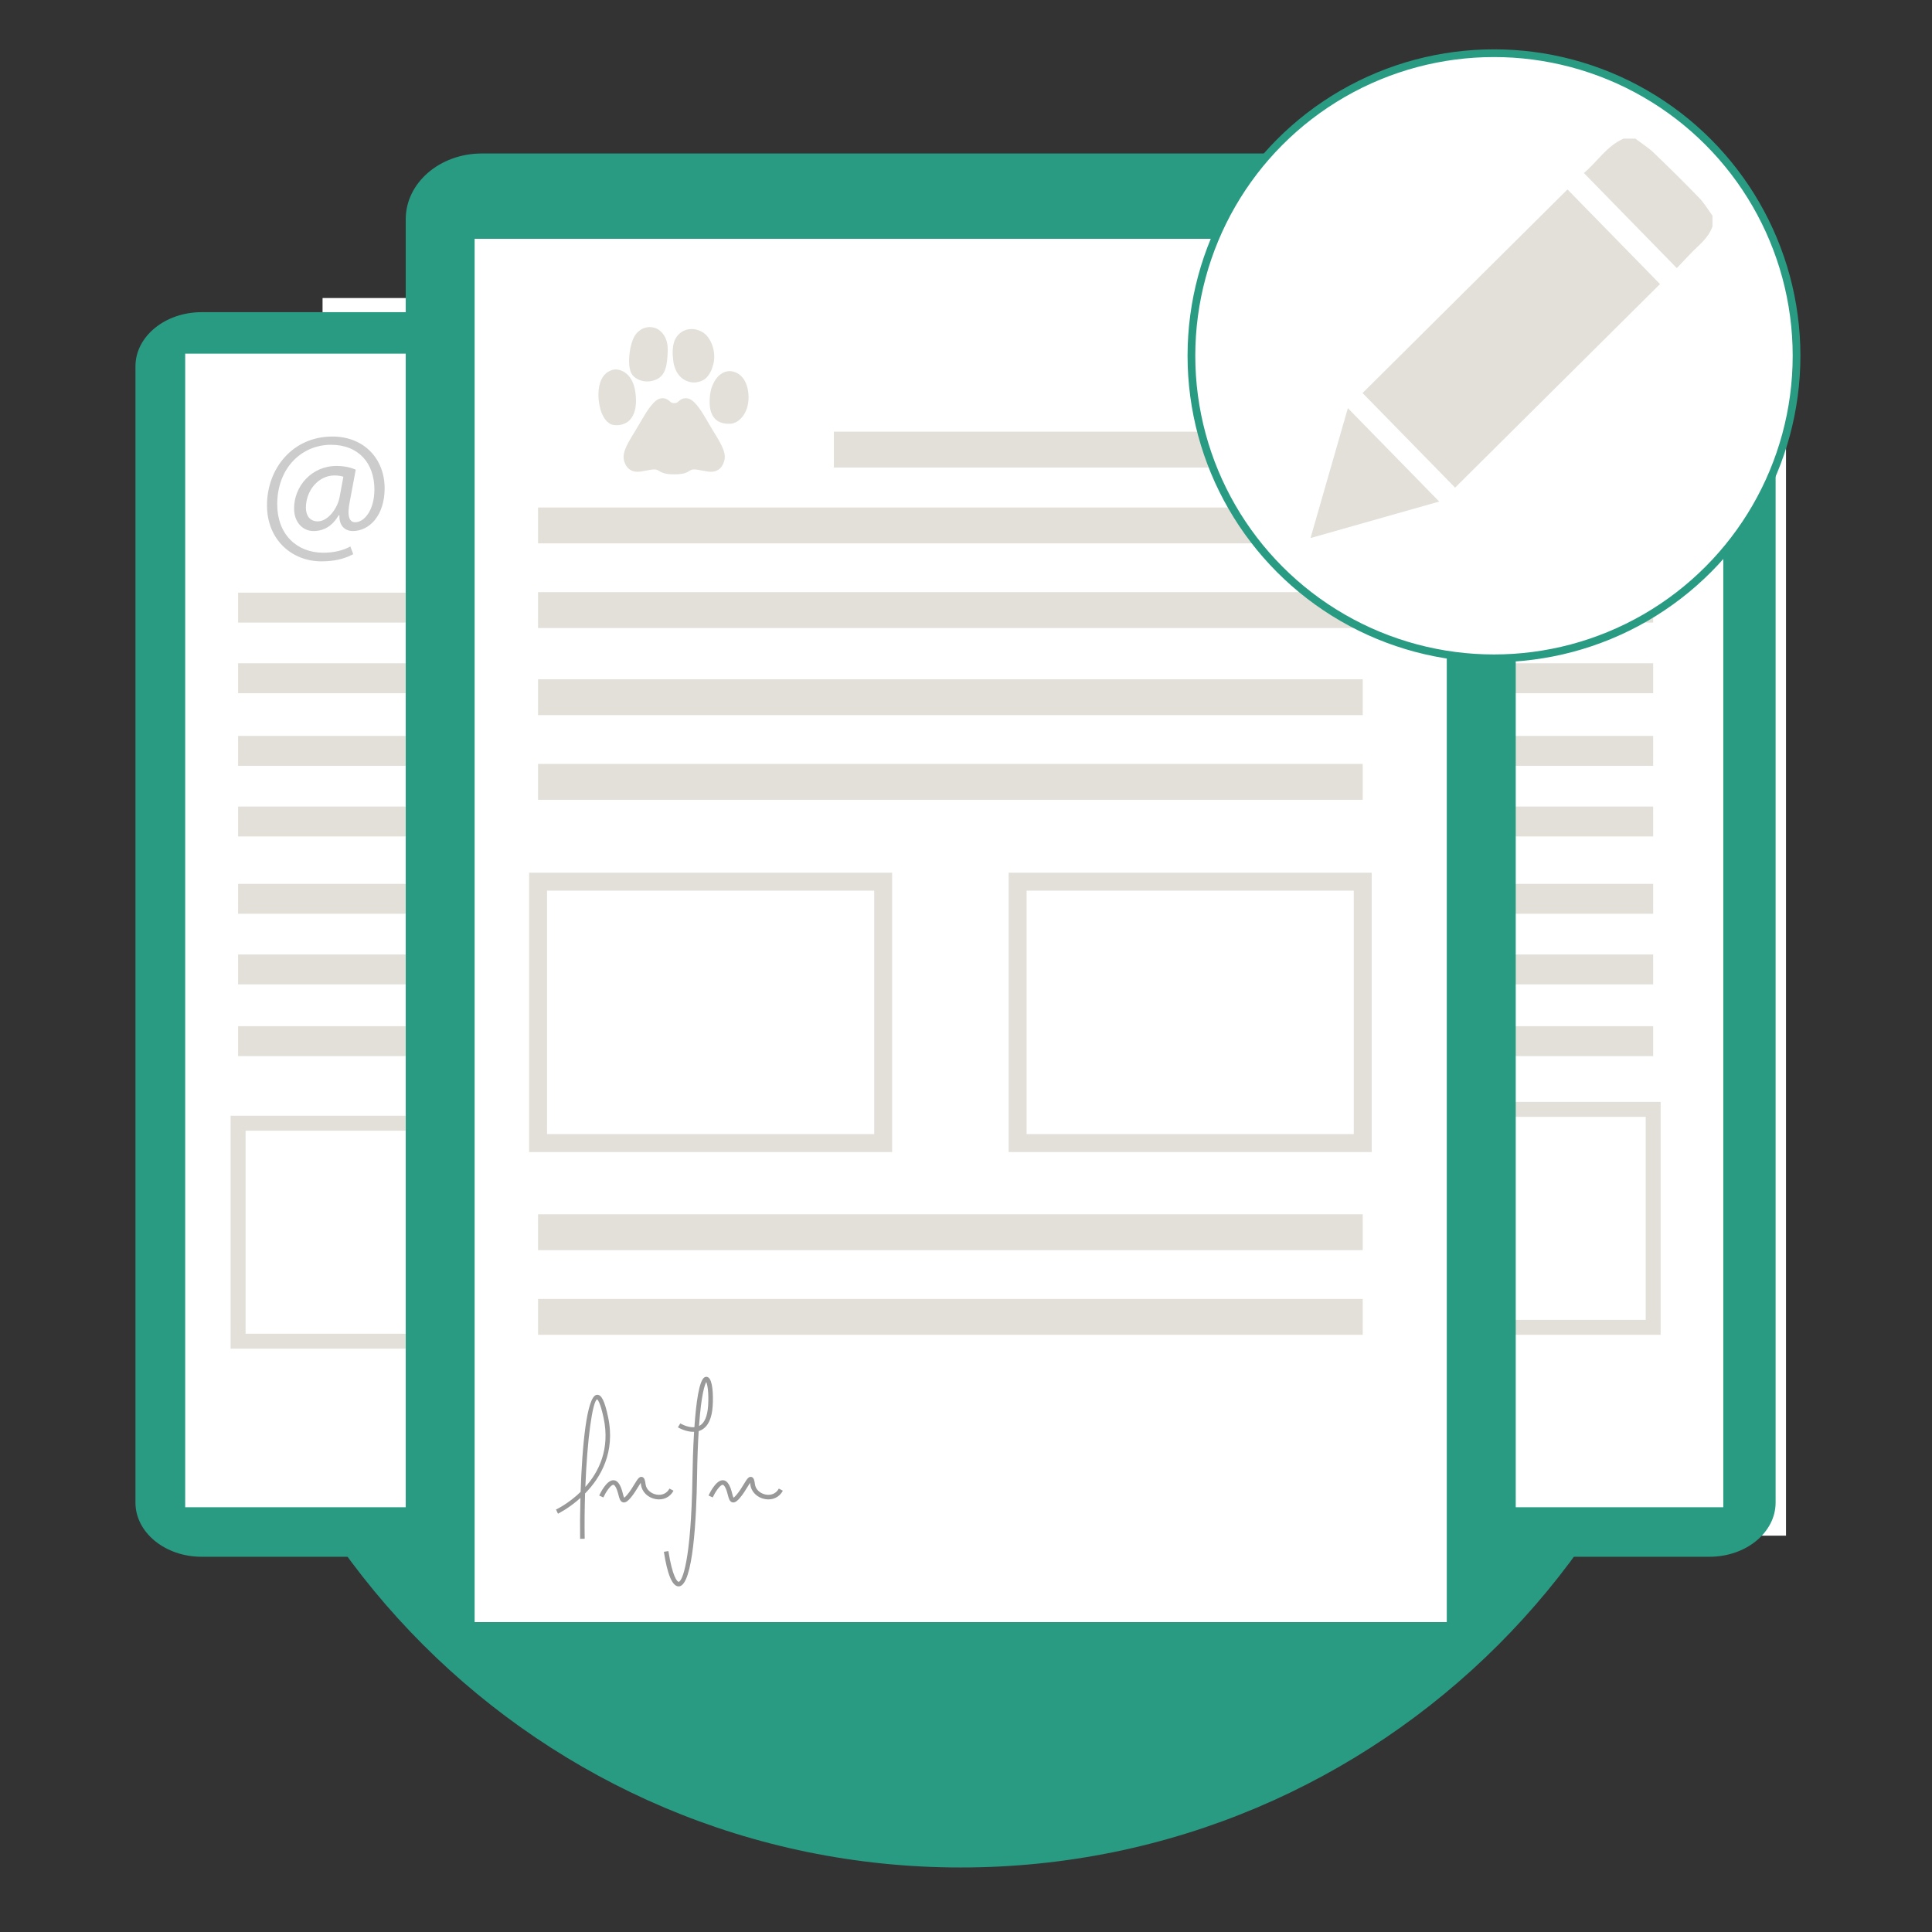 <?xml version="1.0" encoding="utf-8"?>
<!-- Generator: Adobe Illustrator 16.0.0, SVG Export Plug-In . SVG Version: 6.00 Build 0)  -->
<!DOCTYPE svg PUBLIC "-//W3C//DTD SVG 1.1//EN" "http://www.w3.org/Graphics/SVG/1.1/DTD/svg11.dtd">
<svg version="1.1" id="Layer_1" xmlns="http://www.w3.org/2000/svg" xmlns:xlink="http://www.w3.org/1999/xlink" x="0px" y="0px"
	 width="500px" height="500px" viewBox="0 0 500 500" enable-background="new 0 0 500 500" xml:space="preserve">
<rect x="0" y="0" width="500" height="500" fill="#333333" stroke="none"/>
<rect x="83.477" y="77.13" fill-rule="evenodd" clip-rule="evenodd" fill="#FFFFFF" width="378.741" height="320.3"/>
<path fill="#299B83" d="M459.526,388.87c0,7.739-7.672,14.02-17.127,14.02H226.503c-9.456,0-17.126-6.28-17.126-14.02V94.805
	c0-7.741,7.67-14.016,17.126-14.016h215.896c9.455,0,17.127,6.274,17.127,14.016V388.87z"/>
<path fill="#299B83" d="M445.39,286.546c0,108.676-88.089,196.757-196.753,196.757c-108.668,0-196.758-88.081-196.758-196.757
	c0-108.663,88.09-196.761,196.758-196.761C357.301,89.785,445.39,177.883,445.39,286.546z"/>
<g>
	<g>
		<rect x="236.167" y="91.524" fill="#FFFFFF" width="209.816" height="298.551"/>
	</g>
	<g>
		<path fill="#CCCCCC" d="M279.66,143.419c-2.552,1.344-5.152,1.856-8.262,1.856c-7.606,0-14.059-5.572-14.059-14.481
			c0-9.558,6.634-17.818,16.937-17.818c8.079,0,13.507,5.661,13.507,13.412c0,6.959-3.901,11.044-8.26,11.044
			c-1.861,0-3.575-1.253-3.436-4.085h-0.185c-1.627,2.739-3.762,4.085-6.547,4.085c-2.688,0-5.007-2.182-5.007-5.845
			c0-5.754,4.539-11.001,10.992-11.001c1.998,0,3.761,0.417,4.965,0.974l-1.571,8.4c-0.698,3.527-0.141,5.152,1.385,5.2
			c2.371,0.044,5.017-3.111,5.017-8.494c0-6.728-4.036-11.556-11.231-11.556c-7.567,0-13.919,5.985-13.919,15.407
			c0,7.75,5.057,12.53,11.926,12.53c2.641,0,5.101-0.557,7.005-1.625L279.66,143.419z M277.108,123.373
			c-0.467-0.142-1.255-0.327-2.319-0.327c-4.088,0-7.382,3.851-7.382,8.353c0,2.042,1.02,3.528,3.067,3.528
			c2.688,0,5.147-3.435,5.659-6.31L277.108,123.373z"/>
	</g>
	<g>
		<rect x="313.7" y="137.021" fill="#E3E0D9" width="114.142" height="7.739"/>
	</g>
	<g>
		<rect x="249.859" y="153.383" fill="#E3E0D9" width="177.982" height="7.741"/>
	</g>
	<g>
		<rect x="249.859" y="171.657" fill="#E3E0D9" width="177.982" height="7.739"/>
	</g>
	<g>
		<rect x="249.859" y="190.454" fill="#E3E0D9" width="177.982" height="7.739"/>
	</g>
	<g>
		<rect x="249.859" y="208.732" fill="#E3E0D9" width="177.982" height="7.738"/>
	</g>
	<g>
		<rect x="249.859" y="228.74" fill="#E3E0D9" width="177.982" height="7.739"/>
	</g>
	<g>
		<rect x="249.859" y="247.018" fill="#E3E0D9" width="177.982" height="7.738"/>
	</g>
	<g>
		<rect x="249.859" y="265.575" fill="#E3E0D9" width="177.982" height="7.739"/>
	</g>
	<g>
		<path fill="#E3E0D9" d="M326.277,292.489h-78.352V232.21h78.352V292.489z M251.795,288.62h70.614V236.08h-70.614V288.62z"/>
	</g>
	<g>
		<path fill="#E3E0D9" d="M429.776,345.446h-78.353v-60.279h78.353V345.446z M355.293,341.578h70.614v-52.541h-70.614V341.578z"/>
	</g>
</g>
<path fill="#299B83" d="M285.206,388.87c0,7.739-7.673,14.02-17.128,14.02H52.182c-9.457,0-17.126-6.28-17.126-14.02V94.805
	c0-7.741,7.67-14.016,17.126-14.016h215.896c9.455,0,17.128,6.274,17.128,14.016V388.87z"/>
<g>
	<g>
		<rect x="47.927" y="91.524" fill="#FFFFFF" width="209.816" height="298.551"/>
	</g>
	<g>
		<path fill="#CCCCCC" d="M91.419,143.419c-2.551,1.344-5.152,1.856-8.26,1.856c-7.606,0-14.059-5.572-14.059-14.481
			c0-9.558,6.633-17.818,16.936-17.818c8.078,0,13.507,5.661,13.507,13.412c0,6.959-3.901,11.044-8.26,11.044
			c-1.862,0-3.575-1.253-3.434-4.085h-0.187c-1.626,2.739-3.761,4.085-6.547,4.085c-2.687,0-5.006-2.182-5.006-5.845
			c0-5.754,4.54-11.001,10.991-11.001c1.999,0,3.761,0.417,4.966,0.974l-1.572,8.4c-0.697,3.527-0.14,5.152,1.387,5.2
			c2.369,0.044,5.016-3.111,5.016-8.494c0-6.728-4.037-11.556-11.232-11.556c-7.566,0-13.918,5.985-13.918,15.407
			c0,7.75,5.056,12.53,11.925,12.53c2.642,0,5.102-0.557,7.005-1.625L91.419,143.419z M88.868,123.373
			c-0.466-0.142-1.254-0.327-2.32-0.327c-4.086,0-7.38,3.851-7.38,8.353c0,2.042,1.02,3.528,3.067,3.528
			c2.687,0,5.147-3.435,5.659-6.31L88.868,123.373z"/>
	</g>
	<g>
		<rect x="125.459" y="137.021" fill="#E3E0D9" width="114.142" height="7.739"/>
	</g>
	<g>
		<rect x="61.62" y="153.383" fill="#E3E0D9" width="177.982" height="7.741"/>
	</g>
	<g>
		<rect x="61.62" y="171.657" fill="#E3E0D9" width="177.982" height="7.739"/>
	</g>
	<g>
		<rect x="61.62" y="190.454" fill="#E3E0D9" width="177.982" height="7.739"/>
	</g>
	<g>
		<rect x="61.62" y="208.732" fill="#E3E0D9" width="177.982" height="7.738"/>
	</g>
	<g>
		<rect x="61.62" y="228.74" fill="#E3E0D9" width="177.982" height="7.739"/>
	</g>
	<g>
		<rect x="61.62" y="247.018" fill="#E3E0D9" width="177.982" height="7.738"/>
	</g>
	<g>
		<rect x="61.62" y="265.575" fill="#E3E0D9" width="177.982" height="7.739"/>
	</g>
	<g>
		<path fill="#E3E0D9" d="M138.038,349.034H59.685v-60.278h78.353V349.034z M63.554,345.165h70.615v-52.54H63.554V345.165z"/>
	</g>
	<g>
		<path fill="#E3E0D9" d="M241.537,345.446h-78.353v-60.279h78.353V345.446z M167.054,341.578h70.612v-52.541h-70.612V341.578z"/>
	</g>
</g>
<path fill="#299B83" d="M392.271,413.391c0,9.391-8.808,17.001-19.67,17.001H124.672c-10.861,0-19.669-7.61-19.669-17.001V56.725
	c0-9.387,8.808-17,19.669-17h247.929c10.862,0,19.67,7.612,19.67,17V413.391z"/>
<g>
	<rect x="122.836" y="61.803" fill="#FFFFFF" width="251.589" height="357.995"/>
</g>
<g>
	<rect x="215.806" y="111.719" fill="#E3E0D9" width="136.867" height="9.279"/>
</g>
<g>
	<rect x="139.252" y="131.34" fill="#E3E0D9" width="213.421" height="9.279"/>
</g>
<g>
	<rect x="139.252" y="153.253" fill="#E3E0D9" width="213.421" height="9.279"/>
</g>
<g>
	<rect x="139.252" y="175.792" fill="#E3E0D9" width="213.421" height="9.279"/>
</g>
<g>
	<rect x="139.252" y="197.706" fill="#E3E0D9" width="213.421" height="9.279"/>
</g>
<g>
	<rect x="139.252" y="314.256" fill="#E3E0D9" width="213.421" height="9.279"/>
</g>
<g>
	<rect x="139.252" y="336.167" fill="#E3E0D9" width="213.421" height="9.279"/>
</g>
<g>
	<path fill="#E3E0D9" d="M230.885,298.145h-93.952v-72.286h93.952V298.145z M141.571,293.504h84.673v-63.006h-84.673V293.504z"/>
</g>
<g>
	<path fill="#E3E0D9" d="M354.994,298.145h-93.952v-72.286h93.952V298.145z M265.682,293.504h84.674v-63.006h-84.674V293.504z"/>
</g>
<g>
	<g>
		<g>
			<path fill="#999999" d="M150.134,398.249c-0.044-2.873-0.026-6.597,0.082-10.588c-3,2.713-5.75,4.045-5.813,4.083l-0.507-1.075
				c0.28-0.132,3.32-1.617,6.37-4.58c0.385-11.654,1.559-24.821,4.178-25.111c1.195-0.149,2.029,1.528,2.926,5.746
				c1.948,9.147-1.934,15.687-5.95,19.776c-0.121,3.754-0.167,7.716-0.104,11.73L150.134,398.249z M154.525,362.146
				c-1.195,0.59-2.551,10.268-3.04,22.673c3.465-3.883,6.447-9.764,4.731-17.852C155.278,362.586,154.598,362.179,154.525,362.146z"
				/>
		</g>
	</g>
	<g>
		<g>
			<path fill="#999999" d="M161.462,388.834c-0.067,0-0.145-0.01-0.222-0.026c-0.729-0.169-0.942-0.998-1.191-1.968
				c-0.213-0.796-0.449-1.713-0.956-2.347c-0.2-0.249-0.331-0.235-0.39-0.227c-0.761,0.096-1.975,2.011-2.556,3.271l-1.078-0.498
				c0.286-0.62,1.804-3.742,3.489-3.946c0.394-0.05,0.952,0.027,1.463,0.661c0.667,0.829,0.947,1.916,1.174,2.791
				c0.095,0.372,0.218,0.855,0.331,1.064c0.113-0.063,0.344-0.243,0.743-0.706c0.793-0.925,1.433-1.977,1.944-2.823
				c0.789-1.301,1.233-2.007,1.935-1.853c0.662,0.14,0.811,0.983,0.915,1.83c0.182,1.563,1.541,2.501,2.81,2.736
				c1.463,0.271,2.727-0.308,3.384-1.55l1.047,0.554c-0.902,1.704-2.683,2.527-4.654,2.166c-2.029-0.382-3.547-1.895-3.769-3.771
				c-0.018-0.181-0.041-0.327-0.059-0.444c-0.187,0.271-0.403,0.635-0.594,0.946c-0.539,0.884-1.205,1.981-2.057,2.983
				C162.672,388.259,162.083,388.834,161.462,388.834z"/>
		</g>
	</g>
	<g>
		<g>
			<path fill="#999999" d="M189.766,388.834c-0.067,0-0.145-0.01-0.221-0.026c-0.729-0.169-0.943-0.998-1.192-1.968
				c-0.212-0.796-0.448-1.713-0.956-2.347c-0.203-0.249-0.335-0.235-0.395-0.227c-0.756,0.096-1.975,2.011-2.551,3.271l-1.079-0.498
				c0.286-0.62,1.804-3.742,3.489-3.946c0.386-0.05,0.956,0.027,1.464,0.661c0.666,0.829,0.947,1.916,1.168,2.791
				c0.101,0.372,0.223,0.855,0.336,1.064c0.113-0.063,0.344-0.243,0.743-0.706c0.793-0.925,1.432-1.977,1.943-2.823
				c0.789-1.301,1.232-2.007,1.935-1.853c0.662,0.14,0.812,0.983,0.916,1.83c0.181,1.563,1.54,2.501,2.809,2.736
				c1.464,0.271,2.728-0.308,3.384-1.55l1.047,0.554c-0.902,1.704-2.682,2.527-4.648,2.166c-2.034-0.382-3.553-1.895-3.774-3.771
				c-0.018-0.181-0.041-0.327-0.058-0.444c-0.187,0.271-0.403,0.635-0.598,0.946c-0.535,0.884-1.202,1.981-2.058,2.983
				C190.972,388.259,190.388,388.834,189.766,388.834z"/>
		</g>
	</g>
	<g>
		<g>
			<path fill="#999999" d="M175.625,410.555c-1.612,0-2.899-3.008-3.814-8.952l1.173-0.183c1.033,6.68,2.324,7.993,2.65,7.949
				c0.875-0.06,3.235-5.067,3.575-27.223c0.041-2.863,0.154-7.249,0.421-11.59c-2.084,0.072-4.077-1.097-4.187-1.169l0.621-1.011
				c0.019,0.014,1.835,1.118,3.647,0.988c0.43-6.275,1.215-12.165,2.642-12.936c0.309-0.164,0.644-0.149,0.942,0.036
				c1.133,0.734,1.328,4.418,1.151,7.357c-0.199,3.24-1.182,5.342-2.922,6.253c-0.231,0.118-0.467,0.214-0.703,0.285
				c-0.199,3.122-0.353,7.001-0.425,11.804c-0.164,10.492-0.988,28.133-4.681,28.39
				C175.685,410.555,175.653,410.555,175.625,410.555z M182.78,357.671c-0.349,0.607-1.273,2.963-1.872,11.381
				c0.023-0.009,0.045-0.017,0.068-0.03c1.345-0.703,2.111-2.479,2.289-5.271C183.464,360.443,183.088,358.352,182.78,357.671z"/>
		</g>
	</g>
</g>
<circle fill-rule="evenodd" clip-rule="evenodd" fill="#FFFFFF" stroke="#299B83" stroke-width="2" stroke-miterlimit="10" cx="386.642" cy="92.07" r="78.303"/>
<g>
	<path fill-rule="evenodd" clip-rule="evenodd" fill="#E3E0D9" d="M443.19,58.583c-1.026,3.051-3.595,4.866-5.686,7.064
		c-1.159,1.218-2.328,2.44-3.551,3.733c-8.078-8.262-16.014-16.388-24.042-24.603c3.255-2.651,5.764-6.898,10.258-8.903
		c1.025,0,2.053,0,3.077,0c1.59,1.224,3.322,2.309,4.772,3.693c3.978,3.814,7.91,7.702,11.747,11.665
		c1.315,1.364,2.293,3.054,3.424,4.59C443.19,56.746,443.19,57.665,443.19,58.583z"/>
	<path fill-rule="evenodd" clip-rule="evenodd" fill="#E3E0D9" d="M429.608,73.517c-17.421,17.31-35.183,34.956-53.029,52.683
		c-8.006-8.189-15.925-16.284-23.945-24.485c17.476-17.357,35.236-35.001,53.029-52.688
		C413.67,57.214,421.611,65.338,429.608,73.517z"/>
	<path fill-rule="evenodd" clip-rule="evenodd" fill="#E3E0D9" d="M372.461,129.798c-10.738,3.048-21.871,6.204-33.298,9.448
		c3.258-11.323,6.439-22.406,9.665-33.61C356.774,113.764,364.618,121.785,372.461,129.798z"/>
</g>
<g>
	<path fill="#E3E0D9" d="M184.271,111.043c-1.681-2.812-2.926-5.247-4.571-6.9c-1.654-1.659-3.204-1.12-4.01-0.336
		c-0.335,0.326-0.599,0.456-0.798,0.485c-0.272,0.061-0.475,0.046-0.747,0.016c-0.204-0.022-0.489-0.129-0.87-0.5
		c-0.793-0.784-2.365-1.323-4.015,0.336c-1.64,1.653-2.886,4.088-4.576,6.9c-1.681,2.823-3.765,5.757-3.212,8.031
		c0.567,2.284,2.098,3.319,4.454,2.94c2.375-0.37,3.584-0.868,4.544-0.204c0.961,0.66,2.035,0.938,4.014,0.945
		c2.271-0.022,3.041-0.285,4.01-0.945c0.974-0.664,2.17-0.166,4.535,0.204c2.366,0.379,3.897-0.657,4.454-2.94
		C188.05,116.801,185.965,113.866,184.271,111.043z"/>
	<path fill="#E3E0D9" d="M155.173,104.988c0,0-0.607-2.533-0.09-5.056c0.516-2.535,1.844-3.745,3.443-4.205
		c1.586-0.485,5.007,0.506,5.827,5.308c0.825,4.816-0.599,7.266-2.012,8.203c-1.413,0.952-3.089,0.899-3.991,0.644
		C157.443,109.624,155.816,108.33,155.173,104.988z"/>
	<path fill="#E3E0D9" d="M162.858,92.24c0,0,0.213-4.166,1.961-6.058c1.771-1.88,3.738-1.669,4.903-1.239
		c1.155,0.433,3.217,2.141,3.09,5.799c-0.126,3.639-0.476,6.482-3.135,7.546c-2.665,1.075-5.324-0.028-6.226-1.585
		C162.554,95.159,162.858,92.24,162.858,92.24z"/>
	<path fill="#E3E0D9" d="M174.18,92.633c0,0-0.548-3.485,0.992-5.548c1.545-2.057,4.204-2.481,6.524-1.197
		c2.315,1.294,3.729,5.143,2.918,8.326c-0.815,3.183-2.288,4.425-4.377,4.719c-2.067,0.302-4.078-0.856-5.066-2.617
		C174.18,94.554,174.18,92.633,174.18,92.633z"/>
	<path fill="#E3E0D9" d="M183.718,105.244c0,0-0.435-3.514,0.979-6.176c1.418-2.668,3.226-3.091,4.426-3.008
		c1.197,0.091,4.083,1.035,4.554,5.752c0.467,4.719-2.279,7.766-4.685,7.856C186.59,109.752,184.185,108.937,183.718,105.244z"/>
</g>
</svg>
